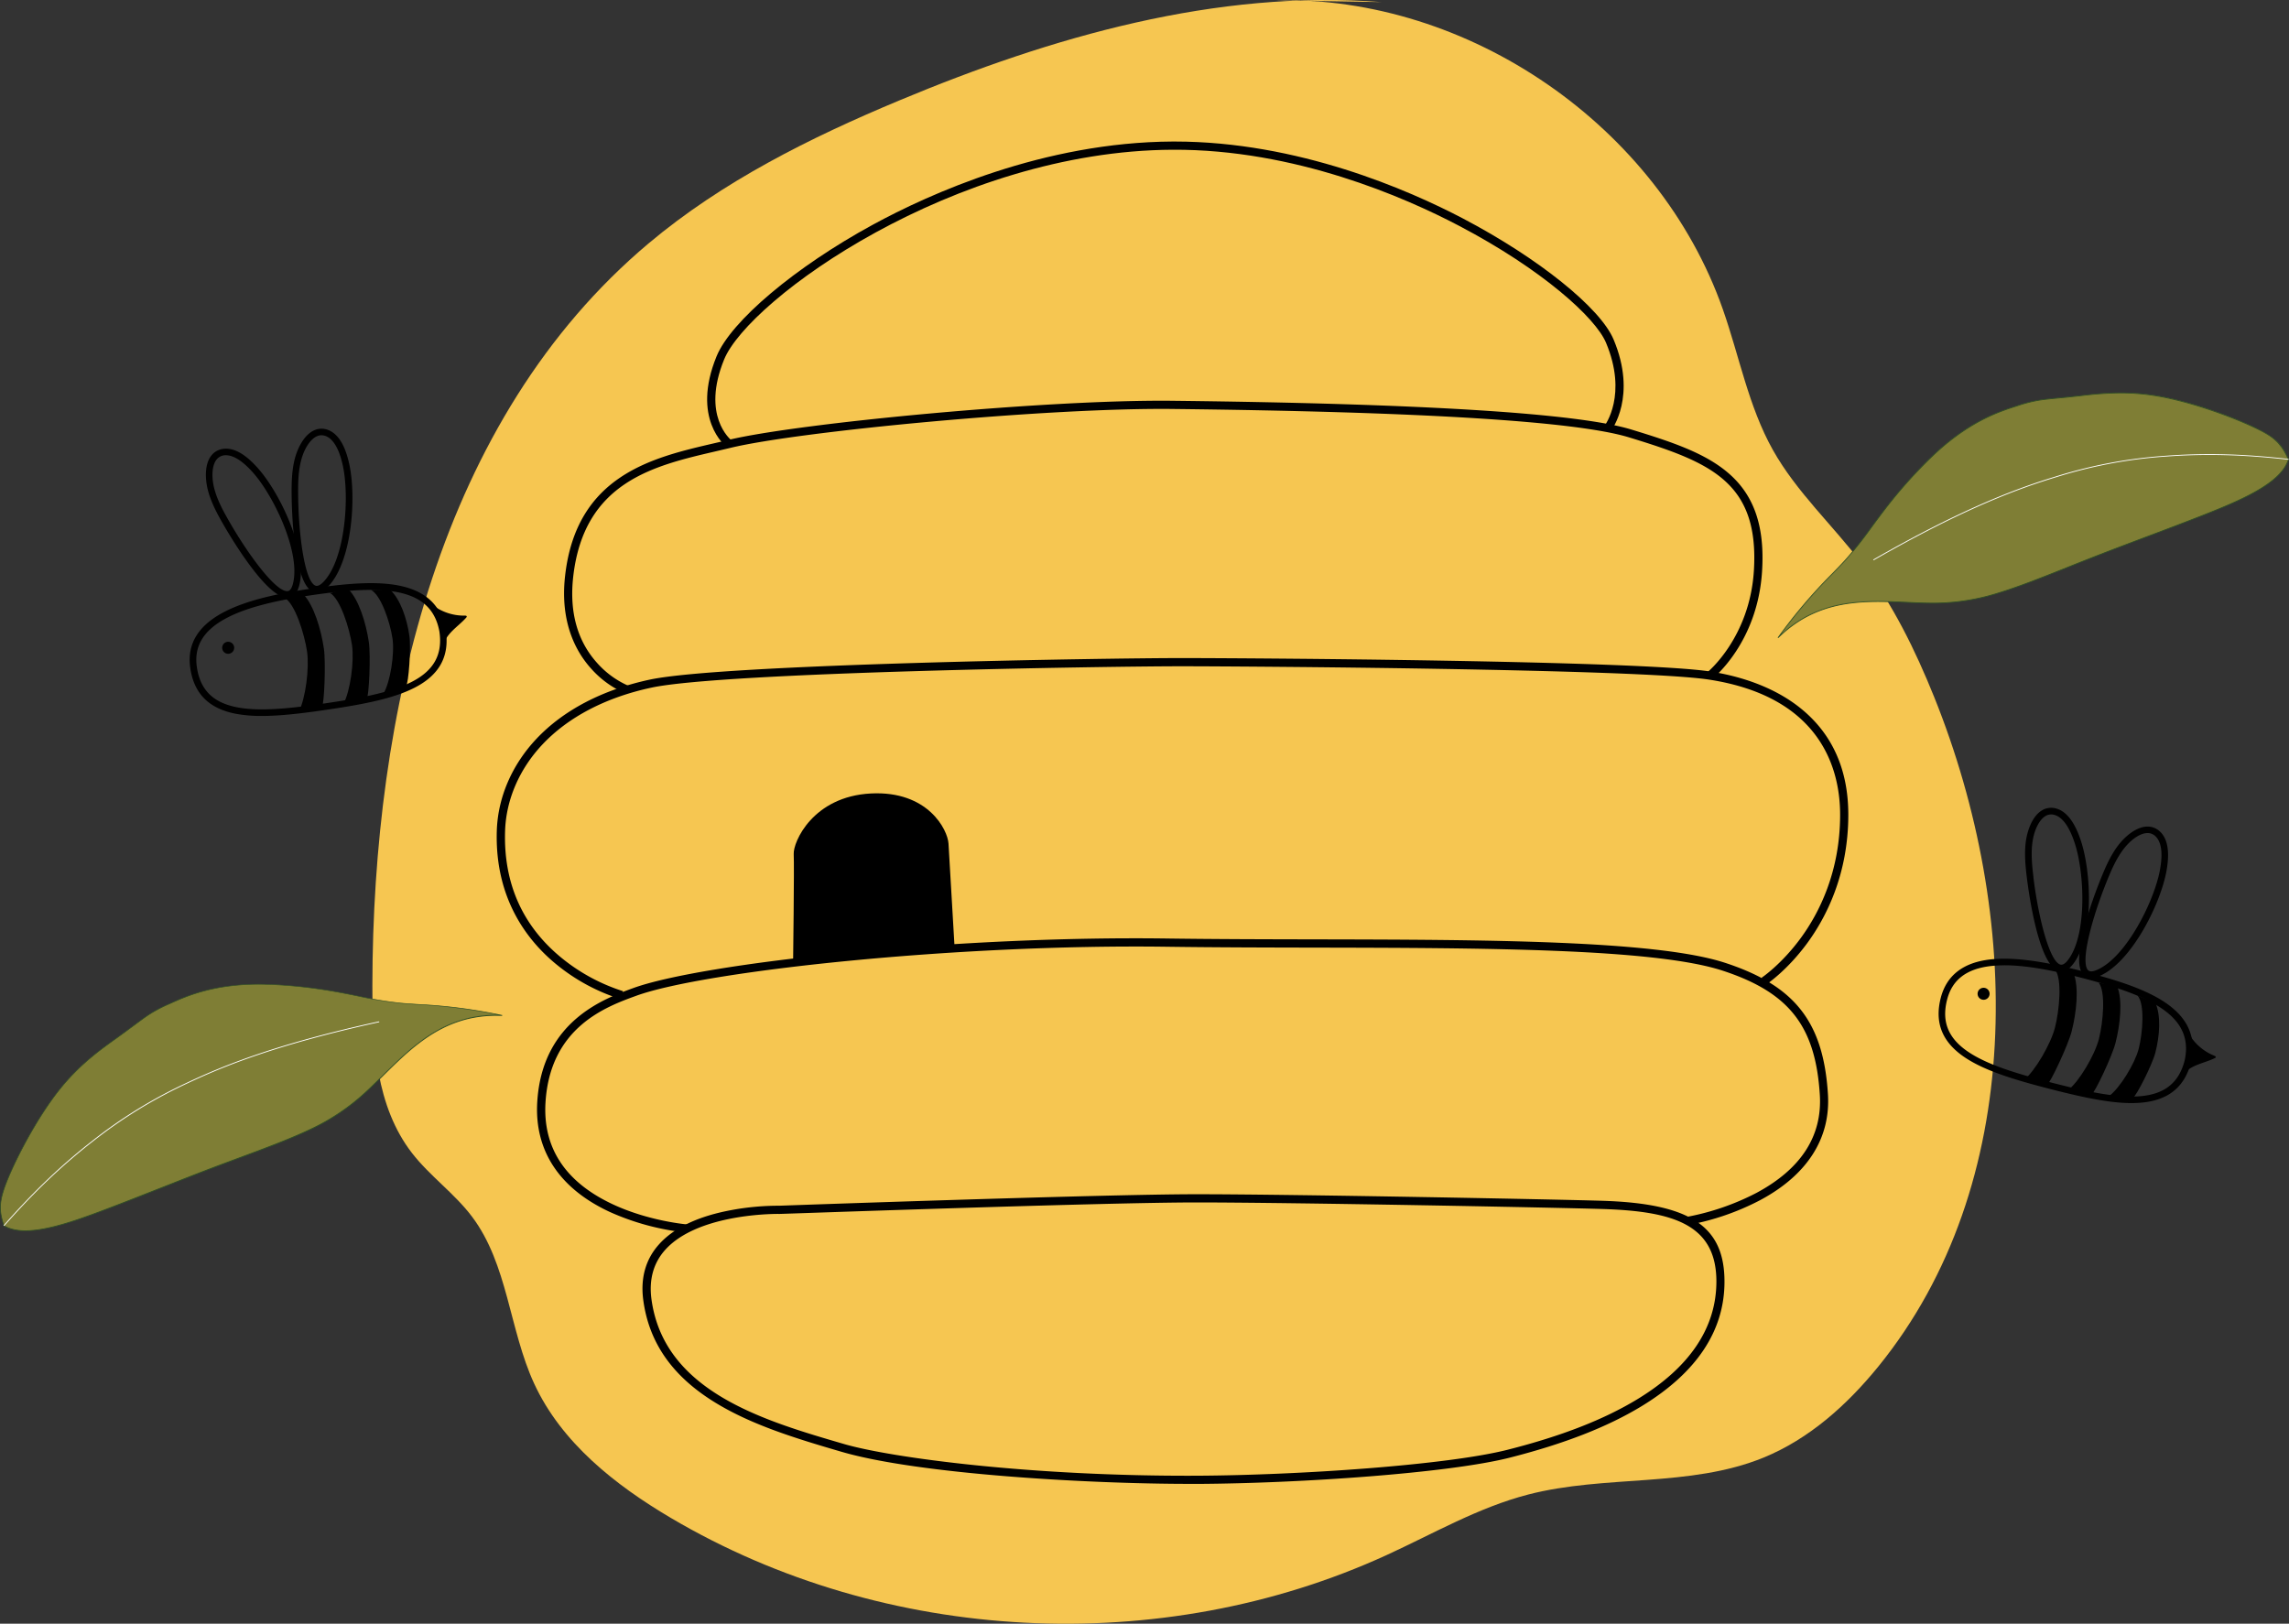 <svg xmlns="http://www.w3.org/2000/svg" viewBox="0 0 1395.61 990.15"><rect x="0" y="0" width="1395.61" height="990.15" fill="#333333" stroke="none"/><defs><style>.cls-1{fill:#f6c651;}.cls-2{fill:#7f7e35;}.cls-3{fill:#304f25;}.cls-4{fill:#fff;}</style></defs><g id="Layer_2" data-name="Layer 2"><g id="background"><path class="cls-1" d="M842.28,1.26c-100.67-7.73-200.82,21.07-294,60-54.35,22.7-107.81,49.31-152.89,87.21-127.24,107-168.15,286.25-168.35,452.47,0,35.63,2.31,73.87,24.07,102.08,10.9,14.12,25.95,24.64,36.68,38.9,21.89,29.08,22.65,68.76,37.9,101.82,16.61,36,49.37,61.87,83.51,82,130.36,76.9,298.54,85.61,436.15,22.58,28.51-13.07,56-29.07,86.36-36.94,47-12.18,98.52-4.15,143.51-22.52,27.86-11.38,51-32.18,70-55.55,90.33-111.22,87.56-275.31,34.07-408.23-11.52-28.62-25.24-56.59-43.88-81.17-17.84-23.52-40.11-43.85-54.53-69.61-14.85-26.53-20.4-57.09-30.49-85.78C1011.21,77.08,895.69-2.67,777.61.19"/><path d="M725.34,904.87c-61.82,0-165.18-5.88-212-19.49-29.16-8.48-55.06-16.58-76.85-29.83-26.22-15.94-40.69-36.41-44.26-62.57-1.84-13.49,1.36-25,9.52-34.11,9.23-10.34,24.45-17.45,45.24-21.15a159.42,159.42,0,0,1,28.23-2.47c4.62-.16,197.13-7,254.18-7,58.9,0,220.65,3.16,247.68,4,53.56,1.68,74.4,15.52,74.34,49.37,0,29.94-17,55.43-50.36,75.78-20.86,12.71-47.21,23-80.57,31.49-37.22,9.46-127.76,15.67-190.31,16ZM474.42,740.25c-6.44,0-50,.8-68.92,22-7.13,8-9.92,18.12-8.29,30.1h0c7.68,56.31,68.6,74,117.56,88.27,28.63,8.32,114.38,19.79,215.42,19.28,62.25-.33,152.25-6.48,189.1-15.85,32.87-8.34,58.77-18.46,79.2-30.91,31.78-19.38,47.91-43.44,48-71.52.07-35.12-26.54-43-69.5-44.36-27-.84-188.66-4-247.52-4-57.37,0-252.11,7-254.07,7h-.94Z"/><path d="M418.79,751.64a152.13,152.13,0,0,1-47-12.59c-30.8-14.29-46.09-37.56-44.21-67.3,3.11-49,40.52-62.67,58.49-69.21,20.63-7.51,69-15.53,129.37-21.47,66.1-6.51,136-9.61,196.81-8.75,28.71.4,59.63.46,89.54.52,102.09.2,207.66.4,250.11,14.33,21.78,7.14,36.48,16.29,46.24,28.81s14.94,28.77,16.36,51.26c1.69,26.94-12.63,49.3-41.42,64.67A155.19,155.19,0,0,1,1029.24,747l-.78-4.94a152.69,152.69,0,0,0,42.41-14.6c27.25-14.58,40.26-34.72,38.68-59.89-2.64-41.85-18.67-62.35-59.17-75.63-41.69-13.68-146.86-13.88-248.56-14.08-29.92-.06-60.86-.12-89.6-.52-129.15-1.84-283,14.85-324.31,29.89-18.37,6.68-52.39,19.07-55.3,64.85-1.76,27.86,12.1,48.86,41.21,62.4,22.11,10.28,45.12,12.18,45.35,12.2Z"/><path d="M378.47,609.27a117,117,0,0,1-38.68-20.73c-17.53-14.13-38.16-39.79-36.89-81.84.61-20.31,9.18-40.24,24.13-56.12,16.5-17.54,40.43-30,69.19-36.15C441.16,404.87,675.54,401.3,720,401.3c41.91,0,279.44,1.51,322.81,8.2,15.62,2.41,38,8.36,55.75,23,18.82,15.5,28.36,37.14,28.36,64.31,0,36.5-13.61,62.71-25,78.27-12.39,16.88-24.66,25-25.18,25.37l-2.74-4.18c.2-.13,12.19-8.16,24-24.33,10.92-14.92,23.93-40.08,23.93-75.13,0-26.16-10.38-71.65-79.88-82.37-42.95-6.63-286.74-8.14-322-8.14-44.36,0-278.16,3.54-322.73,13-27.76,5.9-50.79,17.89-66.59,34.68-14.11,15-22.2,33.77-22.78,52.85-1,32,10.78,58.18,34.9,77.68a113.82,113.82,0,0,0,37,19.91Zm696.87-10.91-1.37-2.09h0Z"/><path d="M381.67,423a59,59,0,0,1-21-15c-9.15-10-19.37-28-16.14-56.76,6.88-61.44,53.28-72.2,90.56-80.85,3.06-.7,6.06-1.4,9-2.11,41.82-10.16,194.39-24.77,270.87-23.88,153.14,1.72,247.26,7.62,279.74,17.55,25,7.62,45.16,14.43,59.34,26.75,15.53,13.49,22,32.43,20.3,59.59-2.67,43.18-29.21,64.77-30.34,65.67l-3.11-3.92,1.56,2-1.56-2c.26-.21,25.93-21.21,28.46-62.07,3.35-54.18-26.74-66.17-76.11-81.25-32-9.79-125.68-15.62-278.34-17.33-76.19-.86-228,13.64-269.62,23.74-2.95.71-6,1.41-9,2.12C398.6,284,356,293.84,349.48,351.77c-2.4,21.51,2.54,39.22,14.71,52.65A55,55,0,0,0,383.4,418.3Z"/><path d="M443.13,272.66c-.9-.69-21.82-17.31-6.23-55.39,8.78-21.44,47.89-54.41,95.12-80.16,34.52-18.82,104.2-50.45,183-50.8h1.27c75,0,142.31,29.41,175.83,47C938,157.41,975.7,187.72,983.8,207c14.52,34.55-1.12,55.15-1.8,56L978.07,260c.59-.77,14.44-19.28,1.12-51-6.49-15.47-39.3-44.9-89.42-71.21C856.47,120.27,789.46,90.94,715,91.31c-133.25.59-258.5,91.26-273.48,127.86-14.07,34.37,3.88,48.93,4.66,49.53Z"/><path d="M483.55,587.39s.77-59.4.38-66.6,11.54-35.1,47.07-36.93c34.85-1.79,46.82,22.18,47.31,30.61L582,577.55Z"/><path d="M1299.5,672.66c-13.08,0-28.82-3.29-49.15-8.49-22.5-5.76-39.93-11.19-51.84-19-14.18-9.28-19.16-21.25-15.24-36.59,3.54-13.84,13.82-21.76,30.57-23.55,13.3-1.41,30.76.81,55,7,38,9.71,74.46,22,67.1,55.51l0,.06c-3.94,15.41-14.07,23.54-31,24.85C1303.16,672.6,1301.36,672.66,1299.5,672.66Zm-77.45-84a73.55,73.55,0,0,0-7.79.39c-15.12,1.61-24,8.34-27.11,20.56-3.5,13.66.81,23.91,13.56,32.26,11.44,7.49,28.52,12.8,50.63,18.45,17.88,4.57,38.22,9.34,53.26,8.18s23.87-8.11,27.39-21.81c5.92-27.07-20.17-39.49-64.19-50.75C1248.6,591,1233.79,588.63,1222.05,588.63Z"/><circle cx="1209.4" cy="606.01" r="3.67"/><path d="M1234,658.58c6.86-5.52,16.4-22.09,18.91-31.88,2.72-10.65,4.48-29.69.11-35.33,2.48,1.13,10.26-.37,11.26,2.16,3.43,8.78,1.72,24.05-1.2,35.46-2.1,8.21-13,31.52-15,32.55C1248.07,661.54,1237.65,660.05,1234,658.58Z"/><path d="M1261,664.69c6.82-5.34,16.24-21.46,18.68-31,2.65-10.37,4.29-28.94-.1-34.47,2.48,1.12,10.24-.3,11.25,2.18,3.48,8.59,1.86,23.47-1,34.59-2,8-12.73,30.67-14.74,31.66C1275.08,667.66,1264.66,666.14,1261,664.69Z"/><path d="M1285.83,668.45c6.7-4.92,15.85-19.93,18.13-28.86,2.49-9.71,3.83-27.15-.63-32.42,2.49,1.1,10.75,4.17,10.75,4.17,3.6,8.12,2.71,20.16.05,30.57-1.92,7.49-11.73,26.71-13.71,27.61C1300.42,669.52,1289.53,669.87,1285.83,668.45Z"/><path d="M1334.5,643.59l-4.15,12.56c2.12-3.23,5.63-5.3,9.21-6.76s7.36-2.45,10.84-4.15c.24-.11.5-.26.56-.52.1-.43-.4-.73-.81-.89a31.6,31.6,0,0,1-14.89-12.29q-.51-.79-1-1.62"/><path d="M1256.87,592.27a6.22,6.22,0,0,1-1.64-.22c-12.25-3.27-18.32-47.72-19.42-56.6h0c-.89-7.28-1.68-15-.61-22.61,1-6.91,4.13-15.48,10.06-18.83,4.66-2.63,10.34-1.53,14.83,2.89,3.32,3.28,6.09,8.26,8.46,15.24,6.65,19.57,8.26,58.69-4.34,75.43C1261.86,590.7,1259.4,592.27,1256.87,592.27ZM1239.78,535c3,24.47,9.82,51.44,16.48,53.22,1.37.36,3-.65,4.75-3,11.65-15.48,10-53.43,3.75-71.74-2.16-6.38-4.61-10.85-7.48-13.68-3.21-3.16-7-4-10-2.26-3.84,2.17-7,8.41-8.07,15.91-1,7.11-.24,14.55.62,21.57Z"/><path d="M1275,596.36a6.41,6.41,0,0,1-4.61-1.79c-9.11-8.82,7.18-50.61,10.54-58.9h0c2.76-6.8,5.83-13.95,10.46-20.06,4.21-5.57,11.14-11.52,17.95-11.57,5.35,0,9.77,3.7,11.55,9.74,1.31,4.48,1.3,10.18,0,17.43-3.7,20.33-21.3,55.3-40.46,63.81A13.45,13.45,0,0,1,1275,596.36ZM1309.4,508h-.05c-4.41,0-10.21,3.95-14.78,10-4.33,5.73-7.29,12.6-9.94,19.15h0c-9.26,22.85-16.43,49.73-11.47,54.52,1,1,2.91.88,5.62-.33,17.7-7.86,34.68-41.84,38.15-60.87,1.2-6.62,1.24-11.72.11-15.58C1315.78,510.6,1312.92,508,1309.4,508Z"/><path d="M159.62,436.59a84.92,84.92,0,0,1-15.37-1.24c-16.67-3.07-25.9-12.18-28.22-27.84-4.84-32.64,36.17-43,72.44-48.38,38.78-5.75,77.16-8.54,83.35,25.21v.06c2.34,15.73-3.85,27.15-18.92,34.9-12.6,6.48-29.82,10-53.52,13.48C184.06,435.05,170.86,436.59,159.62,436.59Zm66.29-76.86c-10.6,0-23,1.3-36.86,3.36-24.21,3.59-40.75,8.16-52,14.38-13.31,7.34-18.89,17-17,29.45,2.07,13.95,10,21.73,25,24.49,13.46,2.48,31.26.76,53.83-2.59,18.26-2.7,38.86-6.17,52.28-13.08S270,399,267.88,385C264.41,366.2,249.57,359.73,225.91,359.73Z"/><circle cx="139.12" cy="395.02" r="3.67"/><path d="M182.12,434c4.18-7.75,6.57-26.73,5.09-36.72-1.62-10.87-7.37-29.11-13.58-32.62,2.73.09,9.32-4.32,11.22-2.36,6.56,6.76,10.89,21.5,12.62,33.15,1.24,8.38.26,34.08-1.2,35.81C196.27,431.24,186.08,433.9,182.12,434Z"/><path d="M209.39,429.15c4.21-7.57,6.66-26.07,5.22-35.81C213,382.76,207.36,365,201.17,361.6c2.72.08,9.33-4.24,11.22-2.34,6.53,6.57,10.8,20.91,12.49,32.26,1.21,8.17.13,33.22-1.34,34.9C223.54,426.42,213.35,429.06,209.39,429.15Z"/><path d="M233.76,423c4.28-7.13,6.9-24.51,5.55-33.63-1.47-9.91-7-26.51-13.14-29.64,2.72,0,11.52-.32,11.52-.32,6.47,6.09,10.31,17.53,11.89,28.16,1.13,7.65-.47,29.17-2,30.77C247.63,418.33,237.72,422.87,233.76,423Z"/><path d="M269,381.23l1,13.19c.7-3.81,3.14-7.07,5.87-9.81s5.84-5.1,8.39-8a.91.91,0,0,0,.31-.7c-.07-.43-.65-.51-1.08-.5a31.6,31.6,0,0,1-18.49-5.57c-.52-.36-1-.73-1.52-1.12"/><path d="M175.13,364.46c-12.71,0-34.63-37.13-39-44.72h0c-3.65-6.37-7.37-13.2-9.32-20.62-1.77-6.75-2.19-15.87,2-21.26,3.28-4.23,8.95-5.4,14.8-3.07,4.33,1.74,8.81,5.26,13.7,10.78,13.7,15.47,30.34,50.9,25.2,71.22-1.16,4.62-3.36,7.17-6.54,7.61A5.83,5.83,0,0,1,175.13,364.46ZM137.79,277.6a7.1,7.1,0,0,0-5.81,2.71c-2.71,3.49-3.21,10.47-1.28,17.79,1.83,6.95,5.41,13.52,8.92,19.65h0c12,20.95,28.28,42.71,35.37,42.72a3,3,0,0,0,.43,0c1.41-.19,2.49-1.75,3.22-4.63,4.74-18.77-11.5-53.12-24.33-67.59-4.46-5-8.45-8.22-12.19-9.71A11.69,11.69,0,0,0,137.79,277.6Z"/><path d="M193.19,361.29a6.27,6.27,0,0,1-2.28-.43c-11.82-4.61-13-49.45-13.09-58.39h0c-.09-7.34,0-15.12,1.88-22.55,1.73-6.76,5.81-14.93,12.07-17.61,4.92-2.11,10.44-.38,14.42,4.51,2.94,3.61,5.14,8.87,6.73,16.07,4.46,20.18,1.77,59.24-12.59,74.5C197.88,360,195.49,361.29,193.19,361.29ZM196,265.43a6.72,6.72,0,0,0-2.69.56c-4.06,1.73-7.89,7.59-9.76,14.92-1.78,7-1.85,14.44-1.76,21.51h0c.31,24.65,4.11,52.21,10.54,54.71,1.32.51,3-.32,5.06-2.48,13.27-14.11,15.77-52,11.6-70.9-1.46-6.57-3.4-11.29-5.94-14.41C201,266.79,198.5,265.43,196,265.43Z"/></g><g id="matitas"><path class="cls-2" d="M306.17,619.21c-31.23-6.58-47.82-6.16-61.86-7.51s-25.54-4.47-39.88-7-31.54-4.47-45.77-4.53c-28.46-.11-45.07,7.29-55.24,11.91a84.22,84.22,0,0,0-13,6.89c-4.45,3-9.88,7.27-19.24,14S48.53,648.9,35.78,665.06s-25,39.3-30.88,53.53-5.54,19.52-2.53,28.86c13.24,8,39.2-1.22,62.53-10.07s44-17.37,65.06-25.33,42.36-15.39,58.11-22.81a131.15,131.15,0,0,0,36.21-24.44c10.31-9.61,20.77-21.42,33.53-30.62S285.63,618.39,306.17,619.21Z"/><path class="cls-3" d="M15.55,750.78c-5.17,0-9.68-.94-13.31-3.12l-.08,0,0-.09c-2.9-9-3.54-14.45,2.53-29s18.38-37.69,30.91-53.58c12.15-15.39,24.79-24.48,34-31.12l1.41-1c4.07-2.93,7.33-5.36,10.22-7.5,3.63-2.7,6.5-4.84,9-6.51a81.7,81.7,0,0,1,13-6.91c9.83-4.48,26.25-11.94,54.68-11.94h.66a285.77,285.77,0,0,1,45.81,4.53c4.86.86,9.41,1.79,13.8,2.68a239.23,239.23,0,0,0,26.06,4.32c3.38.33,7,.55,10.77.79A319.4,319.4,0,0,1,306.22,619l-.06.5c-17.78-.72-33.09,4-48.2,14.92-9,6.47-16.75,14.18-24.27,21.63-3.19,3.16-6.19,6.14-9.24,9a132.41,132.41,0,0,1-36.28,24.48c-11.93,5.62-26.94,11.19-42.84,17.09-5,1.86-10.18,3.78-15.28,5.72-10.27,3.89-20.3,7.85-30.93,12-10.91,4.31-22.2,8.77-34.13,13.29C46.51,744.62,28.83,750.78,15.55,750.78Zm-13-3.5c12.78,7.59,36.73-.46,62.23-10.14,11.93-4.52,23.22-9,34.13-13.28,10.62-4.19,20.66-8.15,30.93-12.05,5.11-1.93,10.28-3.86,15.29-5.71C161,700.2,176.05,694.63,188,689a131.61,131.61,0,0,0,36.15-24.39c3-2.83,6-5.81,9.23-9,7.53-7.47,15.32-15.19,24.33-21.68,14.21-10.25,28.61-15.09,45.05-15.09h.69a319.18,319.18,0,0,0-48.34-6.15c-3.81-.24-7.4-.46-10.79-.79a239.74,239.74,0,0,1-26.11-4.33c-4.39-.89-8.93-1.82-13.79-2.68a284.63,284.63,0,0,0-45.72-4.52H158c-28.33,0-44.68,7.44-54.48,11.89a83.73,83.73,0,0,0-13,6.87c-2.51,1.67-5.37,3.8-9,6.5-2.89,2.14-6.16,4.57-10.23,7.5l-1.41,1c-9.21,6.62-21.82,15.68-33.92,31-12.51,15.86-24.76,38.83-30.85,53.46C-.88,733.13-.32,738.27,2.58,747.28Z"/><path class="cls-4" d="M2.56,747.61l-.37-.33c18.42-20.9,35.2-36.89,54.39-51.84A288.27,288.27,0,0,1,114.49,660c21.46-10.13,54.11-23.51,116.66-37.17l.11.49c-62.5,13.65-95.12,27-116.56,37.13a288.48,288.48,0,0,0-57.81,35.4C37.72,710.77,21,726.73,2.56,747.61Z"/><path class="cls-2" d="M1084.06,388.92c18.73-25.84,31.32-36.66,40.82-47.08s15.93-20.45,24.87-32,20.38-24.47,30.89-34.07c21-19.18,38.31-24.84,48.95-28.24a82.75,82.75,0,0,1,14.27-3.62c5.29-.8,12.2-1.25,23.66-2.53s27.47-3.39,47.77,0,44.88,12.38,58.81,19,17.21,10.77,21.24,19.71c-4.46,14.78-29.87,25.39-53.11,34.49s-44.3,16.68-65.24,24.88-41.73,17-58.38,22.09a131.53,131.53,0,0,1-43.24,6.19c-14.09-.21-29.78-1.94-45.42-.2S1098.73,374.53,1084.06,388.92Z"/><path class="cls-3" d="M1084.23,389.1l-.38-.32a319.34,319.34,0,0,1,33.4-39.3c2.65-2.73,5.16-5.3,7.45-7.81A240.36,240.36,0,0,0,1141.11,321c2.66-3.62,5.41-7.36,8.44-11.26a286.34,286.34,0,0,1,30.92-34.1c21.3-19.44,38.67-25,49-28.29a82.94,82.94,0,0,1,14.32-3.64c3-.45,6.53-.79,11-1.23,3.58-.35,7.64-.74,12.64-1.3l1.72-.19c11.3-1.28,26.78-3,46.11.23,20,3.37,44.52,12.2,58.88,19s17.48,11.21,21.36,19.82l0,.09,0,.09c-4.37,14.45-27.68,24.64-53.26,34.65-11.88,4.66-23.23,8.92-34.2,13.05-10.7,4-20.8,7.83-31,11.84-5.09,2-10.21,4-15.17,6-15.74,6.29-30.62,12.23-43.23,16.07a132.24,132.24,0,0,1-43.32,6.2c-4.17-.06-8.4-.26-12.87-.46-10.58-.47-21.52-1-32.52.26C1111.47,369.88,1096.93,376.64,1084.23,389.1Zm208.63-149.25a202.62,202.62,0,0,0-23.58,1.62l-1.73.2c-5,.55-9.06,1-12.64,1.3-4.49.43-8,.78-11,1.22a84,84,0,0,0-14.23,3.62c-10.34,3.3-27.64,8.82-48.86,28.19a284.5,284.5,0,0,0-30.87,34c-3,3.89-5.77,7.63-8.43,11.25A244,244,0,0,1,1125.07,342c-2.3,2.51-4.81,5.09-7.47,7.82a319,319,0,0,0-31.71,37c12.31-11.32,26.38-17.54,44-19.51,11-1.23,22-.74,32.59-.26,4.47.2,8.69.4,12.85.46a131.83,131.83,0,0,0,43.17-6.18c12.6-3.83,27.46-9.77,43.2-16.06,5-2,10.08-4,15.16-6,10.24-4,20.34-7.81,31-11.83,11-4.13,22.32-8.4,34.2-13.05,25.4-9.95,48.56-20.05,52.94-34.25-5-11-10-14.27-21.08-19.49-14.34-6.76-38.83-15.57-58.75-18.93A133.5,133.5,0,0,0,1292.86,239.85Z"/><path class="cls-4" d="M1142.34,341.68l-.25-.43c55.54-31.85,88.73-43.85,111.43-50.74a288.37,288.37,0,0,1,66.73-12.57c24.26-1.8,47.43-1.2,75.12,1.93l-.06.49c-27.65-3.12-50.79-3.72-75-1.92A287.85,287.85,0,0,0,1253.67,291C1231,297.87,1197.83,309.86,1142.34,341.68Z"/></g></g></svg>